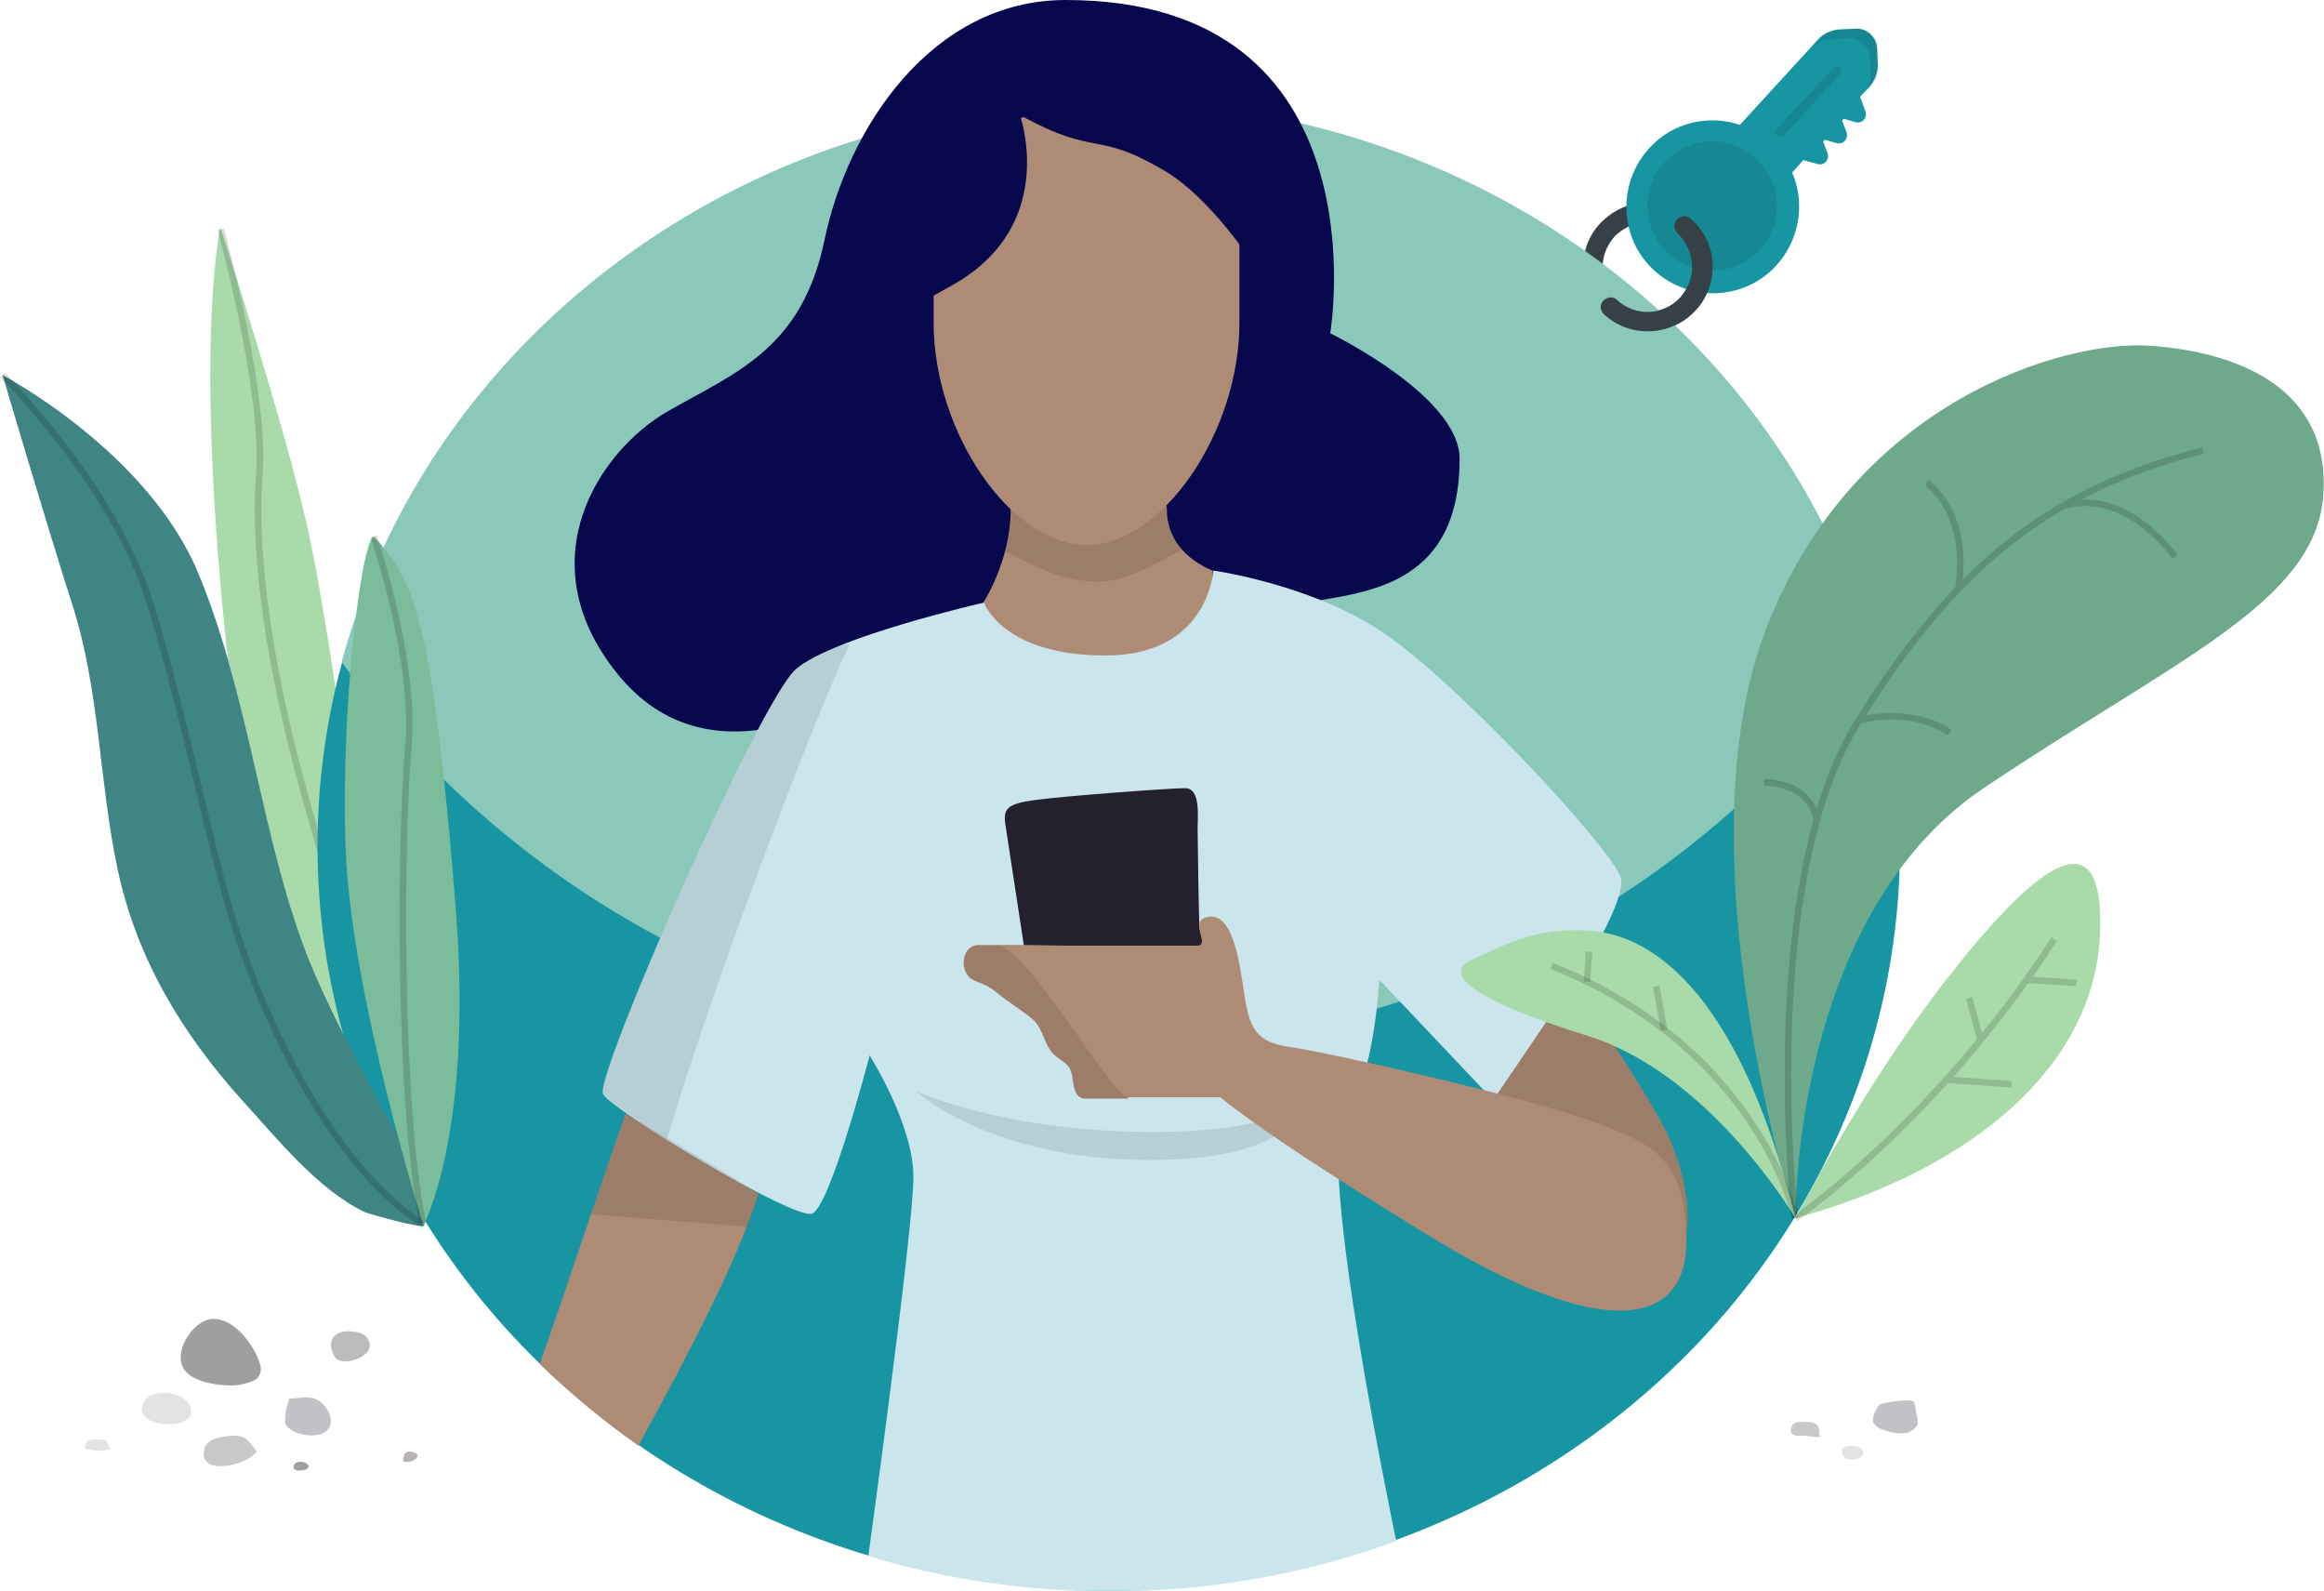<?xml version="1.0" encoding="utf-8"?>
<!-- Generator: Adobe Illustrator 22.0.1, SVG Export Plug-In . SVG Version: 6.00 Build 0)  -->
<svg version="1.1" id="Layer_1" xmlns="http://www.w3.org/2000/svg" xmlns:xlink="http://www.w3.org/1999/xlink" x="0px" y="0px"
	 viewBox="0 0 355.7 243.4" style="enable-background:new 0 0 355.7 243.4;" xml:space="preserve">
<style type="text/css">
	.st0{fill:#354146;}
	.st1{fill:#1795A2;}
	.st2{opacity:0.1;enable-background:new    ;}
	.st3{opacity:9.000000e-02;enable-background:new    ;}
	.st4{fill:#A9DAAA;}
	.st5{opacity:0.15;fill:none;stroke:#000000;stroke-miterlimit:10;}
	.st6{fill:#8AC9BA;}
	.st7{fill:#07074D;}
	.st8{fill:#AD8B74;}
	.st9{opacity:0.1;}
	.st10{fill:#6EA98B;}
	.st11{opacity:0.15;}
	.st12{fill:none;stroke:#000000;stroke-miterlimit:10;}
	.st13{fill:#3E8584;}
	.st14{fill:#7BBC9B;}
	.st15{fill:#CAE5EC;}
	.st16{fill:#24202E;}
	.st17{fill:#C0C2C5;}
	.st18{fill:#E3E3E3;}
	.st19{fill:#C9C8C7;}
	.st20{fill:#A09E9F;}
	.st21{fill:#BBBBBB;}
	.st22{fill:#B8B4B3;}
</style>
<g>
	<g>
		<g>
			<path class="st0" d="M259.4,34.6c0,0.4-0.1,0.8-0.4,1.1c-0.6,0.6-1.5,0.7-2.1,0.1c-1.4-1.2-3.1-1.9-5-1.8
				c-1.8,0.1-3.5,0.9-4.8,2.2c-1.2,1.4-1.9,3.1-1.8,5c0.1,1.8,0.9,3.5,2.2,4.8c0.6,0.6,0.7,1.5,0.1,2.1c-0.6,0.6-1.5,0.7-2.1,0.1
				c-1.9-1.8-3.1-4.2-3.2-6.9c-0.1-2.6,0.8-5.2,2.6-7.1c1.8-1.9,4.2-3.1,6.9-3.2c2.6-0.1,5.2,0.8,7.1,2.6
				C259.3,33.9,259.4,34.2,259.4,34.6z"/>
			<path class="st1" d="M281.5,4.5c-1.2,0.1-2.4,0.6-3.2,1.5l-12,13.1c-4.8-1.6-10.3-0.4-13.9,3.6c-4.9,5.4-4.6,13.8,0.8,18.7
				c5.4,4.9,13.8,4.6,18.7-0.8c3.6-4,4.4-9.6,2.4-14.2l1.7-1.9l2.2,0.6c1,0.3,1.9-0.7,1.5-1.7l-0.6-1.6c-0.1-0.2,0.1-0.4,0.3-0.4
				l1.7,0.5c1,0.3,1.9-0.7,1.5-1.7l-0.6-1.6c-0.1-0.2,0.1-0.4,0.3-0.4l1.7,0.5c1,0.3,1.9-0.7,1.5-1.7l-0.8-2.2l1.4-1.5
				c0.8-0.9,1.3-2.1,1.3-3.3l-0.1-2.4c0-1.9-1.6-3.4-3.5-3.2L281.5,4.5z"/>
			<path class="st2" d="M284.9,14.8l1.4-1.5c0.8-0.9,1.3-2.1,1.3-3.3l-0.1-2.4c0-1.9-1.6-3.4-3.5-3.2l-2.4,0.2
				c-1.2,0.1-2.4,0.6-3.2,1.5l-1.3,1.4c0.8-0.9,2-1.5,3.2-1.5l2.4-0.2c1.9-0.1,3.5,1.4,3.5,3.2l0.1,2.4c0,1.2-0.4,2.4-1.3,3.3"/>
			
				<ellipse transform="matrix(0.927 -0.375 0.375 0.927 7.234 100.51)" class="st3" cx="262.1" cy="31.6" rx="9.9" ry="9.9"/>
			<path class="st2" d="M281.8,10.9c0,0.2-0.1,0.4-0.2,0.5l-8.6,9.3c-0.3,0.3-0.7,0.3-1,0c-0.3-0.3-0.3-0.7,0-1l8.6-9.3
				c0.3-0.3,0.7-0.3,1,0C281.7,10.6,281.8,10.8,281.8,10.9z"/>
			<g>
				<path class="st0" d="M262.1,40.4c0.1,2.6-0.8,5.2-2.6,7.1c-3.7,4-10,4.3-14,0.6c-0.6-0.6-0.7-1.5-0.1-2.1
					c0.6-0.6,1.5-0.7,2.1-0.1c2.8,2.6,7.2,2.4,9.7-0.4c1.2-1.4,1.9-3.1,1.8-5c-0.1-1.8-0.9-3.5-2.2-4.8c-0.6-0.6-0.7-1.5-0.1-2.1
					c0.6-0.6,1.5-0.7,2.1-0.1C260.9,35.4,262,37.8,262.1,40.4z"/>
			</g>
		</g>
	</g>
	<g>
		<path class="st4" d="M44.4,138.7c-0.3-1-0.6-2-0.9-3c0-0.1,0-0.1,0-0.2c-0.3-1.1-0.7-2.3-1-3.5c0-0.2-0.1-0.3-0.1-0.5
			c-0.3-1.1-0.6-2.1-0.8-3.2c0-0.1-0.1-0.2-0.1-0.3c-2-7.9-3.7-16.1-5.8-24c0-0.2-0.1-0.3-0.1-0.5c-0.2-0.9-0.5-1.7-0.7-2.6
			c0,0,0,0,0,0l0,0c0,0-5.2-42.6-1.2-66.2c0,0,9.9,30.3,13.4,46.2c2.1,9.5,4.1,23.4,5.9,35.3c-0.1,4.5-0.1,9.1,0,13.6
			c0.5,13.4,4.7,31.5,7.9,43.8c-1.4-2.6-3-5.1-4.3-7.6c-3.4-6.6-6.9-13.2-9.7-20.1c-0.4-1-0.8-2-1.2-3.1c-0.1-0.3-0.2-0.6-0.3-0.9
			c-0.3-0.8-0.5-1.5-0.8-2.3C44.6,139.3,44.5,139,44.4,138.7z"/>
		<path class="st4" d="M64.7,187C64.7,187,64.7,187,64.7,187c0.1,0.2,0.1,0.4,0.1,0.4c0,0,0,0,0,0l0-0.1
			C64.8,187.3,64.7,187.2,64.7,187C64.7,187.1,64.7,187.1,64.7,187z"/>
	</g>
	<path class="st5" d="M33.8,35.1c0,0,6.9,25,5.9,37.5s1.7,30.2,6.9,48.9s15.3,50.7,18,61.6"/>
	<ellipse class="st1" cx="169.7" cy="129.5" rx="121.1" ry="113.9"/>
	<path class="st6" d="M52.3,101.3c26.4,35.9,68.8,59.1,116.8,59.1c48.5,0,91.4-23.8,117.7-60.4c-13.8-48.7-61-84.5-117-84.5
		C113.1,15.5,65.6,52,52.3,101.3z"/>
	<path class="st7" d="M163.1,0c-20.6,0-33.4,19.8-36.9,36.7c-3.5,16.9-13.9,20.4-24.1,26.3s-21.4,22.4-8,39.6s33.8,7.1,48.7-2.4
		c13.7-8.8,15.3-24.5,15.3-24.5l8.6,14.9l30.2,26.3c0,0-3.5-11.5-3.5-20.4s30,1.9,30-26.3c0-9.6-19.8-19.2-19.8-19.2
		S212.2,0,163.1,0z"/>
	<path class="st8" d="M154.7,77.9c0,7.9-4.2,14.3-4.2,14.3s-3.9,12,16.1,12s19-16.9,19-16.9s-7-2.4-7-9.3S154.7,77.9,154.7,77.9z"/>
	<path class="st9" d="M153.9,84.4c3.3,1.5,8,4.6,14.1,4.6c4.7,0,9.2-3.1,13-4.9c-1.3-1.4-2.3-3.4-2.3-6.1c0-6.9-23.9,0-23.9,0
		C154.7,80.3,154.4,82.4,153.9,84.4z"/>
	<path class="st8" d="M166.3,15l-23.4,7.1v27.3c0,16.7,11.8,34,23.4,34c11.6,0,23.4-17.3,23.4-34V23.4L166.3,15z"/>
	<path class="st7" d="M156.1,17.6c0,0,6,16.7-10.1,25.9s-20.2,8.6-20.2,8.6S123,16,154.9,9.7c16.5-3.3,28.2,0.6,35,10.1
		c6.4,8.8,8.5,22.6,9.1,32.3c0,0-10.1-19.7-20.8-26C167.5,19.8,168.1,24.2,156.1,17.6z"/>
	<g>
		<path class="st10" d="M274.8,186.4c0,0-0.5-46.1,28.8-65.8s50.9-28.4,52-44.9S342.2,53.8,329,52.9s-45.2,8.6-58.6,43.1
			C256.9,130.5,274.8,186.4,274.8,186.4z"/>
		<path class="st4" d="M274.8,186.4c0,0,10.3-20.1,23-36.4c12.7-16.3,24.5-26.9,23.6-6.9C320.5,163.1,302,178.9,274.8,186.4z"/>
		<g class="st11">
			<path class="st12" d="M337.2,68.9c-22.5,5.9-37.1,16.4-52.7,41.3c-15.6,24.9-9.8,76.2-9.8,76.2"/>
			<path class="st12" d="M294.9,73.9c0,0,6.7,4.3,4.8,16.4"/>
			<path class="st12" d="M332.9,85.2c0,0-7.3-10.6-17.1-7.8"/>
			<path class="st12" d="M298.4,112.1c0,0-5.1-4-13.8-1.9"/>
			<path class="st12" d="M270,119.7c0,0,7.2-0.2,8.1,6.1"/>
			<path class="st12" d="M274.8,186.4c0,0,21.5-14.7,39.6-42.7"/>
			<line class="st12" x1="317.8" y1="150.4" x2="310.1" y2="149.9"/>
			<line class="st12" x1="301.4" y1="152.7" x2="303.1" y2="159.1"/>
			<line class="st12" x1="307.9" y1="165.9" x2="297.8" y2="165.2"/>
		</g>
	</g>
	<g>
		<path class="st13" d="M0.4,57.4c0,0,22.1,11.6,29.9,30.2s9.8,41.1,16.8,58.8c2.8,6.9,6.3,13.5,9.7,20.1c3.3,6.4,8.9,13.4,8.1,21
			c-0.1,0.6-8.2-1.7-9-2c-7.2-3.4-13.5-11.3-18.8-17.1c-9.3-10.3-16.2-21.8-19.1-35.4c-2.9-13.6-2.7-27.7-7.1-41
			C6.9,79.5,0.4,57.4,0.4,57.4z"/>
		<path class="st14" d="M57.2,82.1c-1.8,0.6-5.1,25.4-4.3,47.7c0.8,22.3,11.9,57.7,11.9,57.7s7.6-14,5-47.8c-2.6-33.8-5-43.5-7-48.8
			C60.9,85.6,57.2,82.1,57.2,82.1z"/>
		<path class="st5" d="M0.4,57.4c0,0,17,16.8,22.6,35s9.1,37.6,13.3,50.5c4.2,12.8,13.9,34.9,28.6,44.6"/>
		<path class="st5" d="M57.2,82.1c0,0,6.5,18.9,5.3,32.2c-1.2,13.3-1.6,53.9,2.2,72.8"/>
	</g>
	<path class="st8" d="M82.6,208.7c4.7,4.5,9.7,8.7,15.1,12.5c8-14.5,15.5-29.1,18.4-38.6l-20.3-12.2
		C93.1,177.6,87.9,193.7,82.6,208.7z"/>
	<path class="st15" d="M211.7,96.8c-10.9-7.4-26-9.5-26-9.5s-0.7,13-16.5,13c-15.8,0-18.6-8.1-18.6-8.1s-23.2,5.3-28.8,10.2
		c-5.6,4.9-30.9,62.5-29.5,65c1.4,2.5,29.1,19.3,32,18.3c2.8-1.1,8.8-24.2,8.8-24.2s6.7,10.5,6.7,18.6c0,8.1-6.9,57.9-6.9,58
		c11.6,3.5,24,5.4,36.9,5.4c15.5,0,30.3-2.7,43.9-7.7c0-0.1-12.4-58.8-7.9-64.8c4.6-6,5.3-21.1,5.3-21.1l17.6,18.6
		c0,0,21.4-29.1,19.3-34.4C245.7,128.7,222.6,104.1,211.7,96.8z"/>
	<g>
		<path class="st8" d="M240.7,150.4c0,0,8.8,12.8,13.3,20.8c4.4,8,6.9,19.4,0,25.7c-6.9,6.4-25.5-28.5-25.5-28.5L240.7,150.4z"/>
		<path class="st9" d="M240.7,150.4c0,0,8.8,12.8,13.3,20.8c4.4,8,6.9,19.4,0,25.7c-6.9,6.4-25.5-28.5-25.5-28.5L240.7,150.4z"/>
		<path class="st9" d="M140.1,166.9c0,0,13.4,6.3,36.3,6.3s23.8-6.3,23.8-6.3s0.6,10.6-24.1,10.6S140.1,166.9,140.1,166.9z"/>
		<path class="st8" d="M162.7,144.6c0,0-9.9,0-12.9,0c-2.2,0-2.8,2.7-1.9,4.3c0.6,1.1,1.5,1.2,2.6,1.7c1.3,0.5,2.4,1.6,3.5,2.4
			c1.4,1,2.8,1.9,4.1,3c1.7,1.5,1.7,4.2,3.5,5.6c1.3,1.1,2.1,1.1,2.5,3c0.2,1.3,0.3,3.5,2,3.5c2.6,0,6.5,0,6.5,0l10.7-23.4H162.7z"
			/>
		<path class="st9" d="M162.7,144.6c0,0-9.9,0-12.9,0c-2.2,0-2.8,2.7-1.9,4.3c0.6,1.1,1.5,1.2,2.6,1.7c1.3,0.5,2.4,1.6,3.5,2.4
			c1.4,1,2.8,1.9,4.1,3c1.7,1.5,1.7,4.2,3.5,5.6c1.3,1.1,2.1,1.1,2.5,3c0.2,1.3,0.3,3.5,2,3.5c2.6,0,6.5,0,6.5,0l10.7-23.4H162.7z"
			/>
		<path class="st16" d="M156.7,144.6c0,0-2.4-15.7-2.8-18.3c-0.4-2.6,0.2-3.3,4.6-3.9s20.5-1.8,22.9-1.8c2.4,0,1.9,4.4,1.9,6.1
			c0,1.7,0.2,14.8,0.3,15.4c0.1,0.5,0.7,2.9,0.7,2.9L156.7,144.6z"/>
		<path class="st8" d="M258.1,189.2c0.5,14.1-12.9,16.1-39.2,0s-32.1-21.3-32.1-21.3s-11.9,0-14.2,0s-15.6-23.2-19.9-23.2
			c-4.3,0,28.3,0,30.5,0s-1.4-3.9,1.7-4.4c3-0.6,4.4,4,5.3,10.2s1.4,8.9,7.2,9.7c5.8,0.8,35.5,7.5,46.1,11.3
			S257.7,177.9,258.1,189.2z"/>
		<path class="st9" d="M92.3,167.3c0.5,0.9,4.7,3.8,9.8,7c5.4-18.8,21.1-61.2,27.9-75.7c-0.6,0-1.1,0.1-1.7,0.2
			c-2.8,1.1-5.1,2.3-6.5,3.5C116.2,107.3,90.9,164.9,92.3,167.3z"/>
		<path class="st9" d="M114.4,187.7c0.7-1.8,1.3-3.6,1.8-5.1l-20.3-12.2c-1.4,3.5-3.3,9-5.4,15.4L114.4,187.7z"/>
	</g>
	<path class="st4" d="M274.8,186.4c0,0-12.9-22-31.8-27.9s-22.1-9.8-17.6-11.7c4.4-1.9,9.2-5,17.9-4.4S265.8,150.4,274.8,186.4z"/>
	<path class="st5" d="M274.8,186.4c0,0-5.5-25.9-37.3-38.6"/>
	<line class="st5" x1="243.2" y1="145.6" x2="242.9" y2="150.2"/>
	<line class="st5" x1="253.5" y1="150.9" x2="254.7" y2="157.6"/>
	<g>
		<path class="st0" d="M262.1,40.4c0.1,2.6-0.8,5.2-2.6,7.1c-3.7,4-10,4.3-14,0.6c-0.6-0.6-0.7-1.5-0.1-2.1c0.6-0.6,1.5-0.7,2.1-0.1
			c2.8,2.6,7.2,2.4,9.7-0.4c1.2-1.4,1.9-3.1,1.8-5c-0.1-1.8-0.9-3.5-2.2-4.8c-0.6-0.6-0.7-1.5-0.1-2.1c0.6-0.6,1.5-0.7,2.1-0.1
			C260.9,35.4,262,37.8,262.1,40.4z"/>
	</g>
	<path class="st17" d="M286.7,217.6c0.2,0.5,0.7,0.9,1.6,1.2c1.5,0.5,3.6,1,4.8-0.3c0.4-0.4,0.5-0.5,0.4-1.2
		c-0.1-0.5-0.4-2.6-0.6-2.8c-0.6-0.5-3.4,0-4.1,0.1c-1.2,0.2-1.3,0.4-1.8,1.4C286.7,216.6,286.6,217.1,286.7,217.6z"/>
	<path class="st18" d="M285.1,221.9c-0.4-0.7-2.3-0.9-2.9-0.4c-0.3,0.2-0.4,0.6-0.1,1.2c0.4,1,3.1,0.8,3.1-0.4
		C285.2,222.2,285.1,222,285.1,221.9z"/>
	<path class="st19" d="M278.4,219.5c0.2-1.4-0.5-1.9-1.7-1.9c-1,0-2.4-0.3-2.6,1.1c-0.1,1.3,1.3,0.9,2.2,1
		C276.5,219.7,279.5,220.2,278.4,219.5z"/>
	<g>
		<path class="st20" d="M39.7,210.4c0.5-0.9,0.1-1.9-0.5-3.2c-1.2-2.4-3.7-5.5-6.7-5.4c-2.8,0.2-5.7,4.5-4.6,7.2
			c0.9,2.4,5.3,3,7.5,3c1.1,0,3.2-0.4,4.1-1.2C39.5,210.6,39.6,210.5,39.7,210.4z"/>
		<path class="st18" d="M23.3,217.5c2.5,1,7.1,0.3,5.7-2.5c-1.3-2.5-7.1-2.8-7.3,0.7C21.7,216.5,22.4,217.1,23.3,217.5z"/>
		<path class="st17" d="M43.7,217c-0.1-1.1,0.3-2,0.6-3c1.8,0,3.2-0.6,4.6,0.4c1,0.7,1.9,2.1,1.7,3.4c-0.5,3.1-7,1.8-7-0.4"/>
		<path class="st20" d="M46.7,224.9c-0.3,0.1-1.2,0.2-1.5,0c-0.4-0.2-0.3-0.7,0-1c0.4-0.3,1-0.3,1.5-0.1
			C47.3,224.1,47.5,224.6,46.7,224.9z"/>
		<path class="st19" d="M39.3,222.1c-1.3-1.6-1.6-2.6-4-2.4c-1.3,0.1-3.6,0.4-4,1.9C30.1,226,37.8,224.3,39.3,222.1z"/>
		<path class="st21" d="M56.6,205.9c0-0.5-0.2-1-0.7-1.5c-0.6-0.6-1.9-0.7-2.6-0.7c-0.6,0-1.1,0.1-1.5,0.3c-1.3,0.6-1.5,2.1-0.5,3.7
			C52.3,209.1,56.5,207.9,56.6,205.9z"/>
		<path class="st22" d="M63.9,222.8c0-0.1,0-0.3-0.2-0.4c-0.3-0.2-0.7-0.3-1-0.3c-0.3,0-0.6,0.1-0.8,0.4c-0.1,0.1-0.3,1.1-0.1,1.1
			c0.6,0.2,1.2,0.1,1.7-0.3C63.7,223.2,63.9,223,63.9,222.8z"/>
		<path class="st18" d="M16.9,221.7c-0.5-0.7-0.3-1.4-1.2-1.4c-0.6,0-1.7-0.2-2.2,0.2c-0.2,0.1-0.5,0.6-0.5,0.9
			c0.1,0.5,1,0.4,1.4,0.5C15.4,222.1,15.9,222,16.9,221.7z"/>
	</g>
</g>
</svg>
